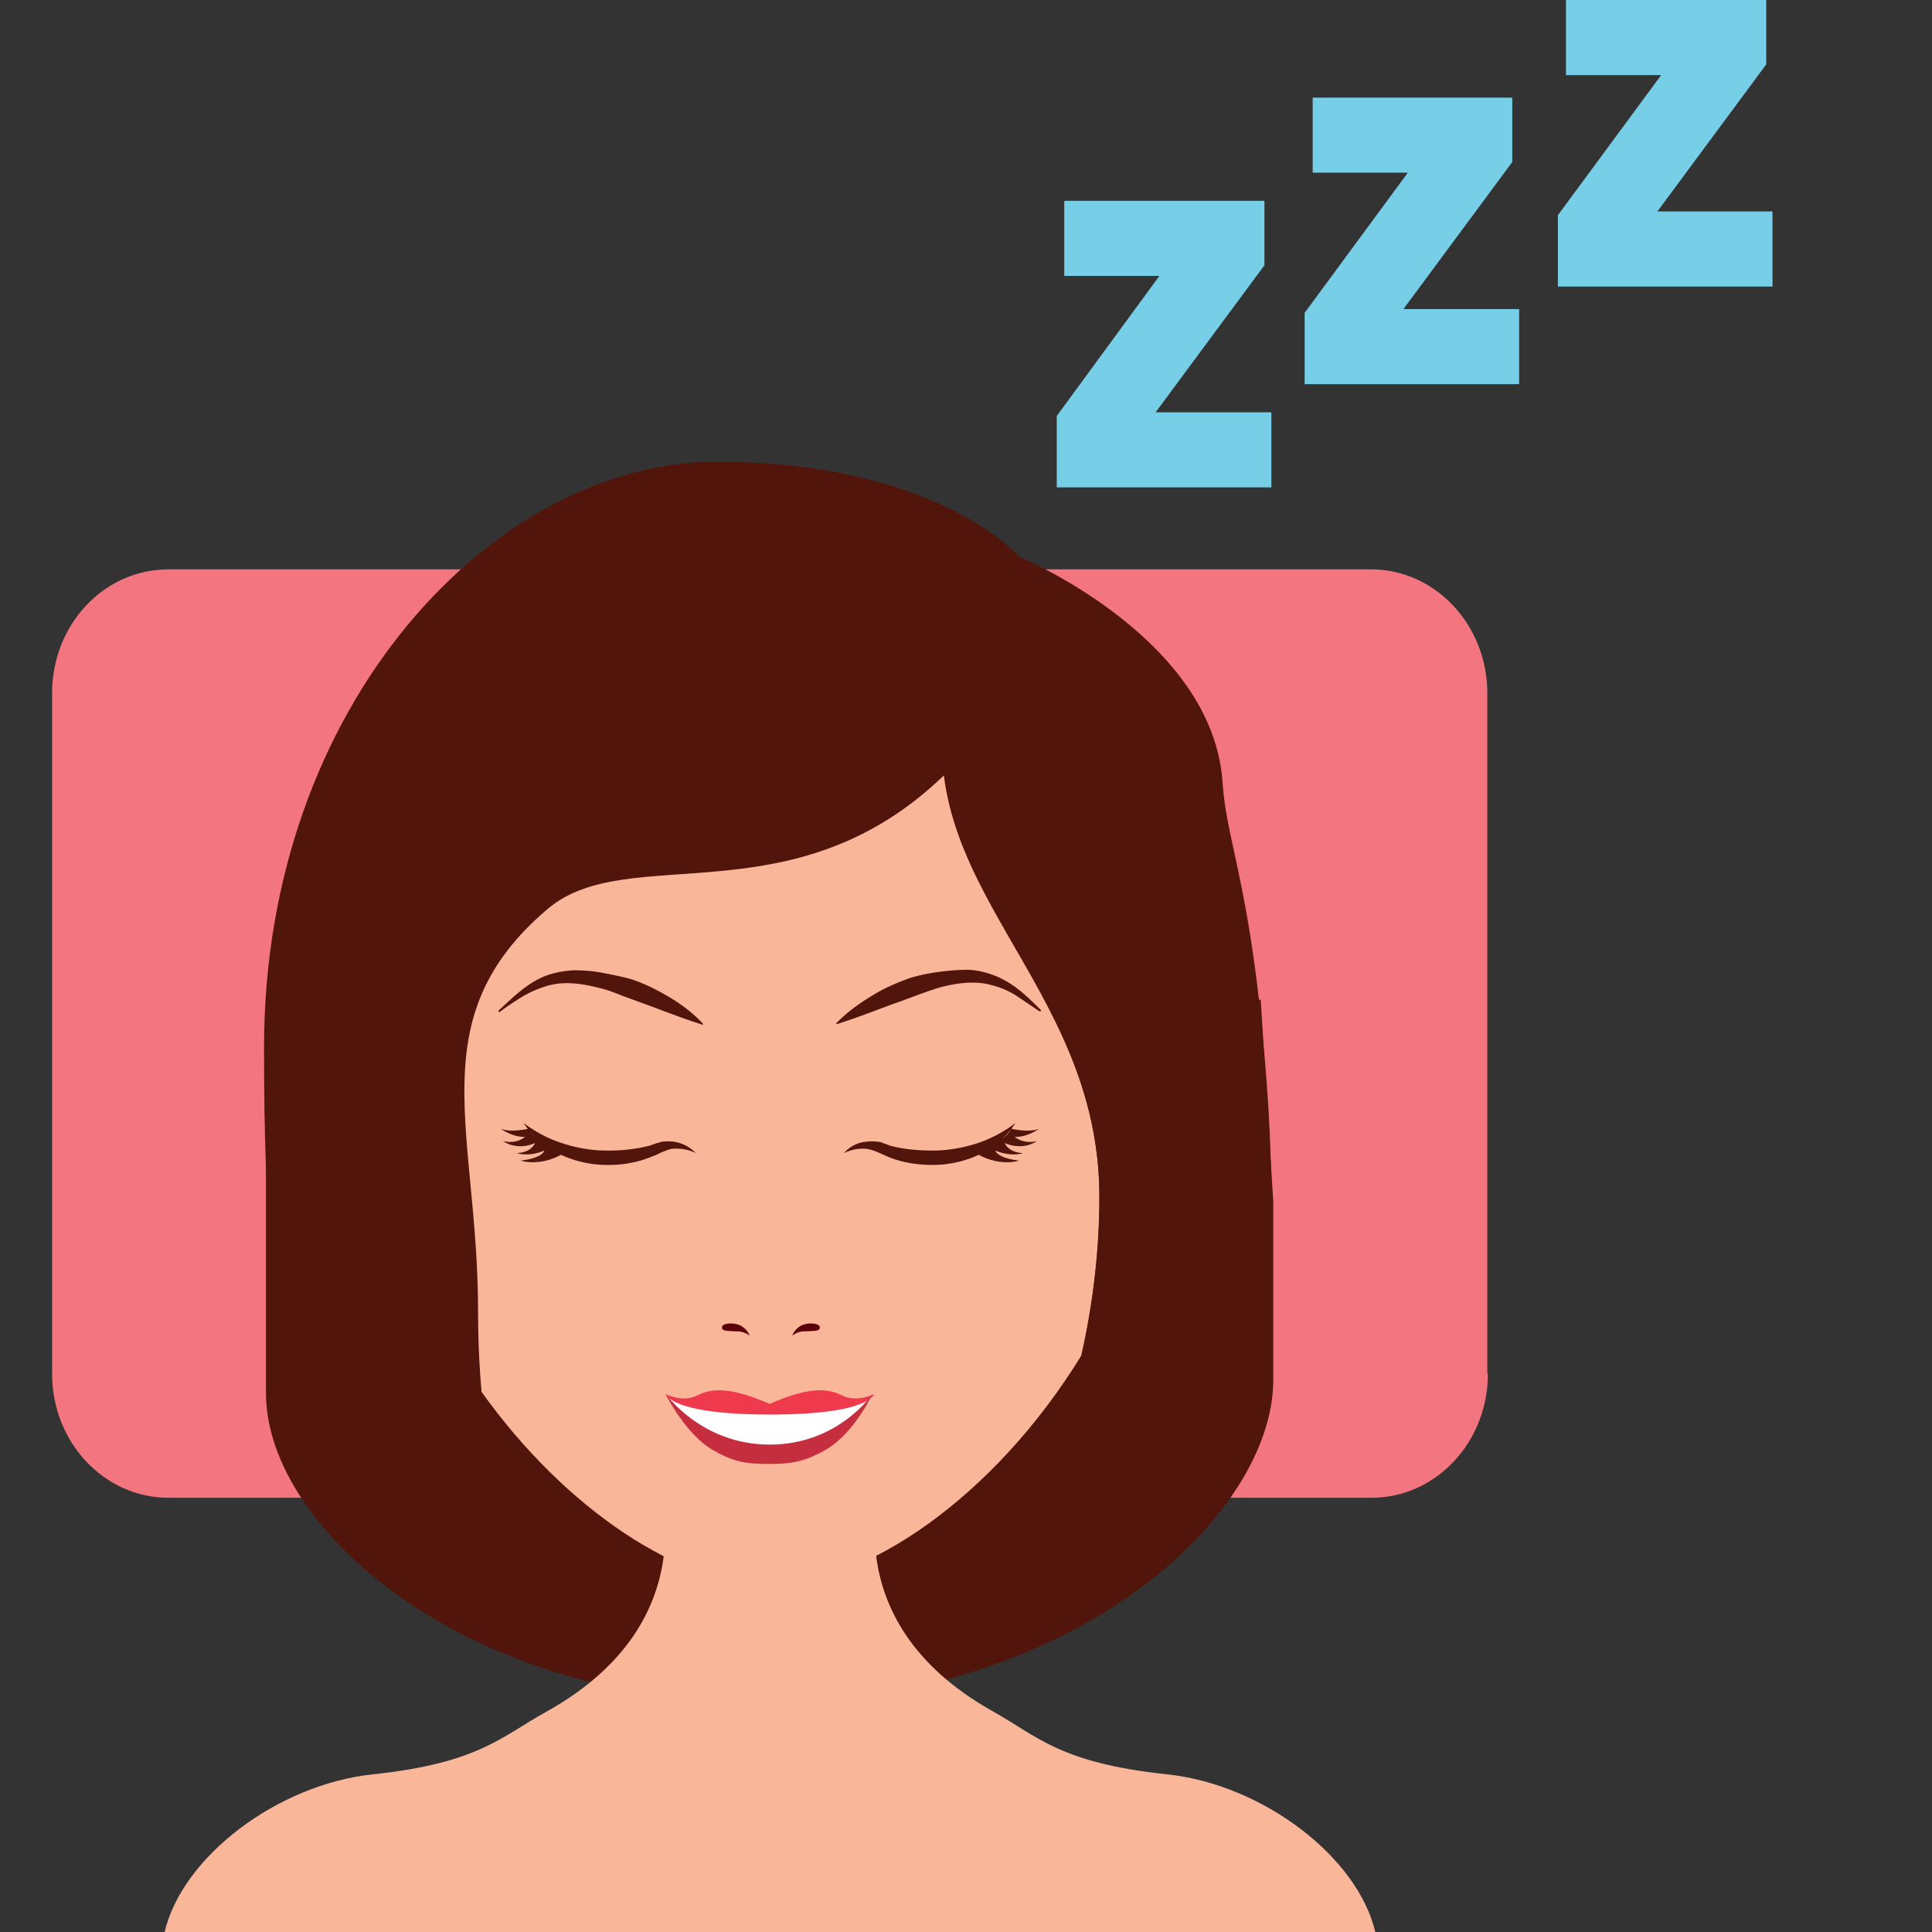 <svg width="36" height="36" viewBox="0 0 36 36" fill="none" xmlns="http://www.w3.org/2000/svg"><rect x="0" y="0" width="36" height="36" fill="#333333" stroke="none"/><g clip-path="url(#clip0)"><path d="M27.725 25.601c0 1.27-.968 2.308-2.169 2.308H3.139c-1.2 0-2.168-1.037-2.168-2.308V12.917c0-1.282.967-2.308 2.168-2.308h22.407c1.2 0 2.168 1.037 2.168 2.308v12.684h.012z" fill="#F37580"/><path d="M23.726 25.706c0 2.576-3.79 6.027-9.502 6.027-5.549 0-9.268-3.253-9.268-5.77v-7.334h18.536l.233 3.754v3.323z" fill="#51150C"/><path d="M25.626 36c-.327-1.399-2.099-2.751-3.882-2.938-1.982-.21-2.402-.7-3.23-1.166-3.1-1.725-2.04-4.43-2.04-4.43H12.22s1.06 2.705-2.04 4.43c-.828.455-1.248.956-3.23 1.166-1.783.187-3.555 1.539-3.882 2.938h22.559z" fill="#FAB699"/><path d="M20.485 22.302c0-3.428-2.565-5.211-2.903-7.87-2.821 2.717-5.887 1.213-7.391 2.495-2.413 2.052-1.294 4.15-1.294 7.497 0 .536.023 1.037.07 1.503 1.597 2.239 3.742 3.603 5.327 3.603h.082c1.749 0 4.15-1.632 5.77-4.267.21-.921.339-1.924.339-2.961z" fill="#FAB699"/><path d="M12.406 25.962s.233.268 1.947.268 1.935-.268 1.935-.268-.606 1.142-1.935 1.142c-1.34 0-1.947-1.142-1.947-1.142z" fill="#fff"/><path d="M15.704 26.009c-.186-.093-.5-.233-1.364.151-.862-.384-1.177-.244-1.364-.151-.28.128-.57-.035-.57-.035s.07.384 1.946.384c1.866 0 1.935-.384 1.935-.384s-.303.163-.582.035z" fill="#EF3A4D"/><path d="M14.342 26.918c-1.282 0-1.947-.956-1.947-.956s.362.746.875 1.05c.361.209.583.267 1.05.267h.022c.467 0 .7-.07 1.05-.268.524-.303.874-1.05.874-1.05s-.63.957-1.924.957z" fill="#C52E3F"/><path d="M14.762 24.89s.035-.117.163-.187c.128-.07.35-.046.35.024.011.081-.094.07-.268.081a.357.357 0 00-.245.082zM13.968 24.89s-.035-.117-.163-.187c-.128-.07-.35-.046-.35.024-.012.081.093.07.268.081.163 0 .245.082.245.082z" fill="#5C0008"/><path d="M15.578 19.072c.245-.256.548-.454.863-.63.163-.08.326-.15.49-.209.174-.058.35-.093.524-.117a4.15 4.15 0 01.548-.046c.186 0 .373.046.548.116.35.14.606.397.851.642l-.023.023c-.14-.093-.292-.198-.432-.291a1.54 1.54 0 00-.454-.199c-.315-.093-.653-.046-.968.035-.163.047-.315.105-.478.163-.152.059-.315.117-.478.175-.315.117-.641.245-.98.35l-.01-.012zM13.093 19.094c-.338-.105-.664-.233-.979-.35-.163-.058-.315-.116-.478-.174-.151-.059-.315-.128-.478-.163-.326-.082-.653-.129-.967-.035a1.993 1.993 0 00-.455.198 5.572 5.572 0 00-.431.291l-.024-.023c.257-.233.502-.49.851-.641.175-.07.362-.105.548-.117.187 0 .362.012.548.047.175.035.361.07.525.116a3.1 3.1 0 01.49.21c.314.163.617.361.862.63l-.012.011zM18.922 20.926a1.614 1.614 0 01-.665.583 2.043 2.043 0 01-.874.198c-.303 0-.606-.046-.886-.175-.035-.011-.07-.035-.105-.046-.023-.012-.058-.024-.082-.035a.874.874 0 00-.186-.047.81.81 0 00-.396.082.603.603 0 01.396-.21.865.865 0 01.245 0c.035 0 .081.023.116.035.035.012.07.023.094.035.256.07.536.093.804.093s.536-.046.804-.128a2.47 2.47 0 00.735-.385z" fill="#51150C"/><path d="M18.84 21.031s.337.082.524 0c0 0-.222.164-.455.152 0 0 .14.14.408.081 0 0-.245.187-.595.035 0 0 .059.175.339.187 0 0-.21.081-.513-.047 0 0 .023.14.443.187 0 0-.397.14-.863-.175.012.012.618-.163.711-.42zM9.758 20.926c.233.175.478.303.746.385.256.082.524.128.804.128a3.1 3.1 0 00.805-.093c.035-.012.058-.023.093-.035.035-.012.082-.023.117-.035a.865.865 0 01.244 0 .692.692 0 01.397.21.81.81 0 00-.397-.082c-.07 0-.128.024-.186.047a.555.555 0 00-.082.035c-.035.011-.058.035-.105.046a2.11 2.11 0 01-.886.175c-.303 0-.606-.07-.874-.198a1.567 1.567 0 01-.676-.583z" fill="#51150C"/><path d="M9.853 21.031s-.338.082-.525 0c0 0 .222.164.455.152 0 0-.14.14-.408.081 0 0 .245.187.594.035 0 0-.058.175-.338.187 0 0 .21.081.513-.047 0 0-.023.14-.443.187 0 0 .397.14.863-.175-.012.012-.618-.163-.711-.42zM18.995 10.376s3.625 1.503 3.788 4.231c.059.91.42 1.75.677 4.034.57 5.153.454 11.273-5.013 11.273 0 0 2.04-3.544 2.04-7.6 0-4.058-3.602-5.806-2.821-9.432l1.329-2.506z" fill="#51150C"/><path d="M18.992 10.376s-1.515-1.772-5.642-1.772c-4.127 0-8.43 4.5-8.43 10.911 0 6.412.607 8.534 4.944 10.4 0 0-.956-2.122-.956-5.48 0-3.357-1.108-5.456 1.294-7.496 1.504-1.282 4.582.233 7.403-2.507l1.387-4.056z" fill="#51150C"/><path d="M19.831 3.742h3.73v1.201l-2.028 2.74h2.157v1.399h-3.999v-1.33l1.912-2.61h-1.772v-1.4zM24.448 1.819h3.731v1.2l-2.028 2.74h2.156v1.4H24.31v-1.33l1.923-2.611H24.46v-1.4h-.012zM29.18 0h3.731v1.2l-2.028 2.74h2.145v1.4h-3.999V4.01L30.953 1.4H29.18V0z" fill="#76CFE7"/></g><defs><clipPath id="clip0"><path fill="#fff" d="M0 0h36v36H0z"/></clipPath></defs></svg>
